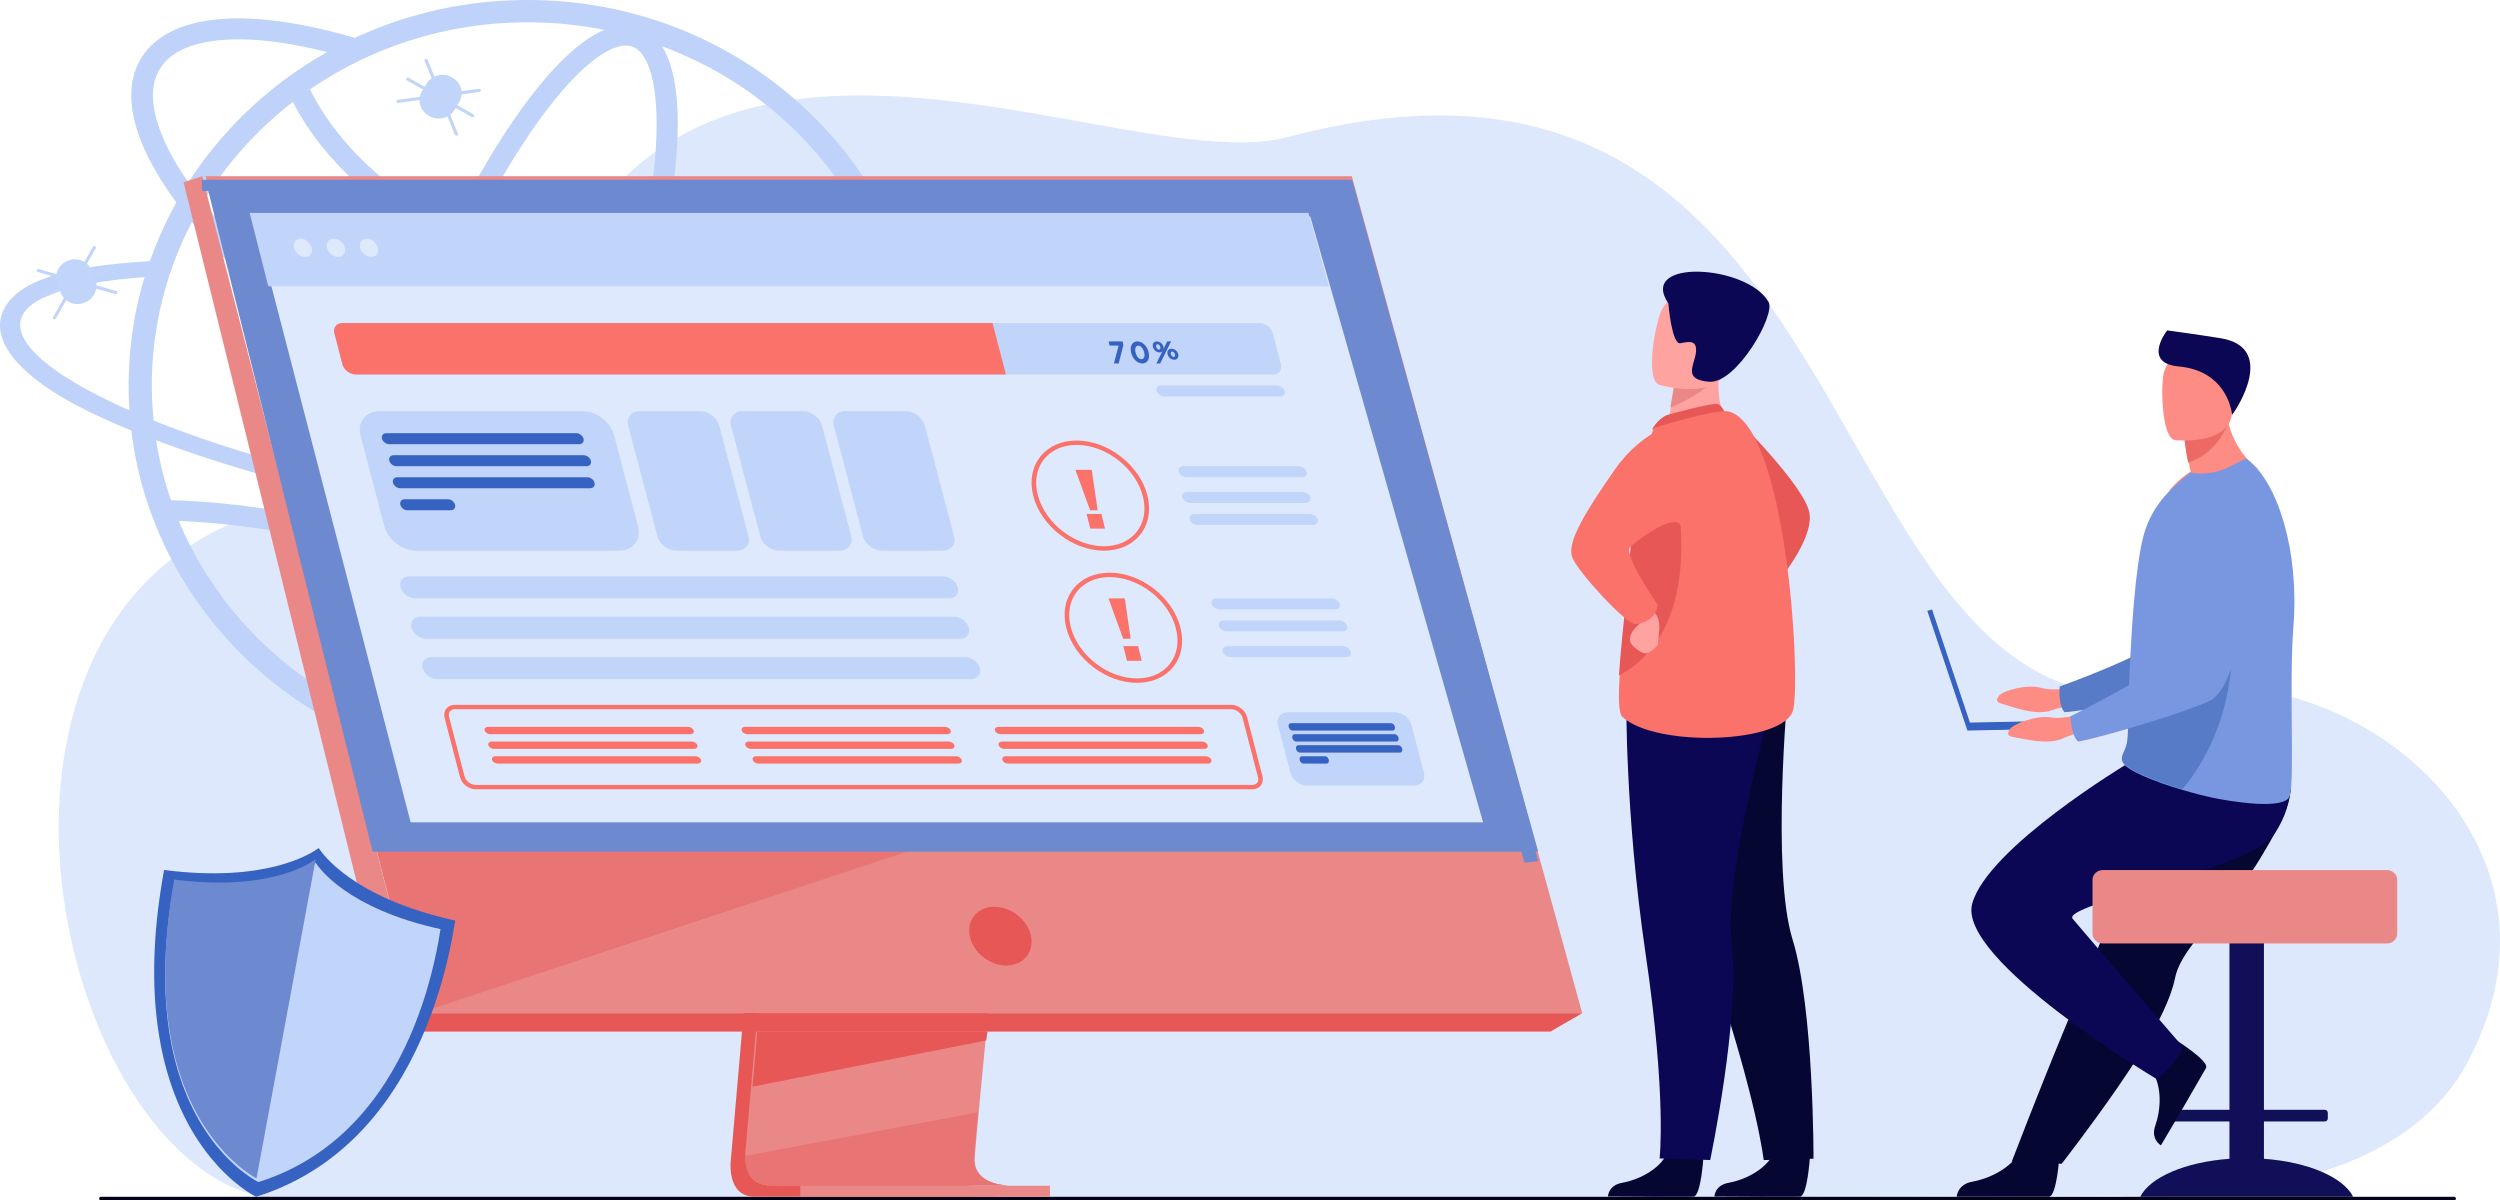 <?xml version="1.0" encoding="UTF-8"?>
<svg width="681px" height="327px" viewBox="0 0 681 327" version="1.1" xmlns="http://www.w3.org/2000/svg" xmlns:xlink="http://www.w3.org/1999/xlink">
    <title>Group</title>
    <g id="Page-1" stroke="none" stroke-width="1" fill="none" fill-rule="evenodd">
        <g id="Landing" transform="translate(-625, -121)">
            <g id="Group" transform="translate(625, 121)">
                <path d="M576.462,325.711 C576.462,325.711 649.364,331.233 671.817,290.001 C705.2,228.692 640.316,179.273 593.25,188.17 C544.502,197.382 524.504,153.906 499.266,110.43 C471.402,62.431 437.152,14.432 350.782,37.335 C336.447,41.137 314.552,36.766 290.121,32.394 C235.681,22.653 168.646,12.912 144.572,93.602 C136.277,121.402 106.895,124.463 64.24,142.102 C-19.241,176.624 18.928,326.294 78.578,326.879 C138.228,327.468 576.462,325.711 576.462,325.711" id="Fill-2" fill="#DDE8FD"></path>
                <path d="M668.43,327 L27.57,327 C27.258,327 27,326.774 27,326.499 C27,326.223 27.258,326 27.57,326 L668.43,326 C668.742,326 669,326.223 669,326.499 C669,326.774 668.742,327 668.43,327" id="Fill-3" fill="#010117"></path>
                <path d="M216.089,174.947 C210.429,180.43 204.198,185.194 197.47,189.207 C181.16,177.689 163.733,167.827 145.576,159.849 C148.071,155.427 150.533,150.762 152.933,145.888 C169.552,148.017 185.528,149.294 200.115,149.622 C203.922,149.729 207.618,149.729 211.203,149.703 C220.502,149.595 228.777,149.065 235.866,148.104 C230.903,158.047 224.253,167.055 216.089,174.947 Z M183.562,196.138 C170.927,201.311 157.547,203.922 143.727,203.922 C133.08,203.922 122.679,202.37 112.686,199.294 C120.259,195.459 127.867,186.651 133.725,178.536 C136.749,174.349 139.769,169.716 142.751,164.717 C159.941,172.24 176.47,181.48 191.996,192.247 C189.258,193.66 186.444,194.96 183.562,196.138 Z M49.377,143.491 C49.149,142.963 48.924,142.432 48.701,141.901 C56.58,142.206 71.182,143.361 89.837,147.463 C91.173,147.756 92.506,148.064 93.839,148.377 C92.878,153.788 92.17,158.958 91.734,163.818 C90.905,173.026 90.845,183.642 93.503,191.223 C85.414,186.825 77.994,181.379 71.338,174.947 C61.931,165.857 54.538,155.273 49.377,143.491 Z M45.765,121.128 C48.413,122.086 51.115,123.046 53.902,123.98 C66.711,128.268 81.069,132.255 96.427,135.791 C95.869,138.193 95.355,140.564 94.884,142.896 C93.629,142.603 92.371,142.316 91.116,142.038 C69.881,137.37 53.95,136.418 46.564,136.258 C44.732,130.932 43.387,125.486 42.537,119.927 C43.612,120.327 44.687,120.728 45.765,121.128 Z M30.923,109.799 C11.361,100.576 2.426,91.672 6.425,85.354 C9.653,80.236 21.405,76.771 39.39,75.491 C37.184,82.689 35.832,90.126 35.31,97.668 C35.142,99.908 35.061,102.148 35.034,104.414 L35.034,105 C35.034,107.266 35.115,109.532 35.253,111.772 C33.764,111.13 32.328,110.466 30.923,109.799 Z M49.377,66.508 C50.29,64.482 51.227,62.483 52.247,60.537 L52.25,60.532 C64.894,75.802 83.531,91.413 105.306,104.951 C102.216,114.032 99.583,122.956 97.457,131.509 C81.616,127.804 66.933,123.615 54.067,119.129 C51.365,118.195 48.743,117.235 46.233,116.277 C44.744,115.717 43.282,115.128 41.847,114.542 C41.627,112.41 41.459,110.251 41.405,108.093 C41.378,107.051 41.351,106.039 41.351,105 C41.351,103.802 41.378,102.575 41.405,101.373 C41.765,92.391 43.336,83.621 46.095,75.145 C46.564,73.705 47.062,72.292 47.611,70.88 C48.164,69.414 48.743,67.948 49.377,66.508 Z M43.726,18.456 C47.053,13.351 54.49,10.717 64.93,10.717 C69.927,10.717 75.61,11.319 81.859,12.545 C84.231,13.009 86.654,13.555 89.119,14.183 L89.125,14.185 C81.018,18.716 73.572,24.259 66.867,30.762 C65.462,32.094 64.111,33.481 62.786,34.92 C61.129,36.68 59.559,38.519 58.039,40.385 C55.613,43.37 53.379,46.489 51.311,49.688 L51.305,49.696 C42.078,36.458 39.303,25.233 43.726,18.456 Z M143.727,6.078 C150.816,6.078 157.791,6.767 164.61,8.135 C156.566,11.517 148.357,20.931 142.126,29.563 C135.749,38.397 129.377,49.209 123.363,61.311 C119.307,59.181 115.466,56.879 111.86,54.407 C99.898,46.207 92.734,37.62 88.828,31.86 C86.753,28.803 85.357,26.198 84.465,24.328 C88.666,21.442 93.079,18.865 97.694,16.615 L97.7,16.616 C99.58,15.699 101.496,14.842 103.441,14.037 C103.582,13.979 103.72,13.919 103.862,13.861 C103.895,13.847 103.928,13.835 103.961,13.821 C104.375,13.652 104.792,13.487 105.21,13.324 C105.321,13.281 105.435,13.238 105.546,13.195 C117.655,8.477 130.512,6.078 143.727,6.078 Z M216.089,35.053 C225.496,44.143 232.888,54.726 238.046,66.508 C239.887,70.717 241.412,75.019 242.622,79.397 C219.028,81.064 197.41,80.541 178.082,77.838 C181.148,65.73 183.213,54.34 184.12,44.279 C185.12,33.169 184.997,20.01 180.337,12.604 C181.415,13.006 182.493,13.423 183.562,13.861 C195.755,18.846 206.709,25.963 216.089,35.053 Z M159.88,80.208 C163.478,81.015 167.171,81.731 170.948,82.367 C168.294,92.017 165.024,102.064 161.217,112.213 C159.748,116.123 158.229,119.973 156.665,123.745 C142.357,118.671 127.174,111.412 112.245,102.444 C113.016,100.265 113.812,98.078 114.635,95.887 C118.175,86.46 122.015,77.387 126.042,68.89 C136.187,73.642 147.504,77.432 159.88,80.208 Z M172.218,12.685 C175.359,13.785 176.953,18.138 177.737,21.597 C178.974,27.063 179.199,34.739 178.385,43.797 C177.491,53.712 175.437,64.973 172.38,76.964 C168.687,76.35 165.078,75.655 161.565,74.875 C149.429,72.178 138.364,68.489 128.483,63.855 C134.38,51.974 140.613,41.379 146.846,32.745 C152.23,25.288 157.496,19.535 162.072,16.108 C164.462,14.32 167.675,12.405 170.489,12.405 C171.089,12.405 171.669,12.492 172.218,12.685 Z M79.772,27.754 C80.715,29.621 82.018,31.934 83.774,34.556 C91.257,45.728 101.135,53.827 108.107,58.654 C112.113,61.425 116.385,63.994 120.913,66.356 C116.779,75.059 112.842,84.346 109.224,93.99 C108.549,95.788 107.891,97.584 107.251,99.374 C85.63,85.776 67.326,70.172 55.319,55.071 L55.313,55.065 C58.319,50.11 61.766,45.421 65.627,41.025 C67.227,39.212 68.882,37.453 70.62,35.746 C70.869,35.507 71.089,35.293 71.338,35.053 C74.022,32.459 76.838,30.027 79.772,27.754 Z M115.92,135.495 C111.563,134.631 107.272,133.726 103.057,132.785 C105.042,124.804 107.48,116.483 110.329,108.003 C125.126,116.794 140.178,123.945 154.428,129.02 C152.641,133.145 150.804,137.166 148.927,141.057 C138.103,139.557 127.029,137.697 115.92,135.495 Z M140.295,157.591 C127.306,152.183 113.956,147.715 100.469,144.266 C100.946,141.901 101.466,139.493 102.033,137.05 C105.783,137.874 109.584,138.672 113.437,139.441 C124.705,141.666 135.947,143.558 146.948,145.087 C144.772,149.445 142.547,153.622 140.295,157.591 Z M103.633,195.412 C100.493,194.313 98.901,189.958 98.118,186.5 C96.878,181.037 96.652,173.36 97.469,164.302 C97.88,159.721 98.544,154.85 99.436,149.755 C112.302,153.068 125.045,157.33 137.451,162.466 C134.656,167.122 131.83,171.439 129.005,175.353 C123.621,182.809 118.355,188.562 113.779,191.989 C110.885,194.159 106.771,196.512 103.633,195.412 Z M238.103,143.358 C230.735,144.637 221.55,145.386 210.819,145.49 C194.167,145.687 175.04,144.417 154.887,141.849 C156.584,138.283 158.247,134.616 159.868,130.868 C166.123,132.89 172.191,134.491 177.98,135.626 C184.61,136.929 190.663,137.57 196.064,137.57 C208.726,137.57 217.797,134.036 222.277,127.166 C223.015,126.034 223.616,124.833 224.078,123.565 L217.626,123.565 C217.518,123.757 217.404,123.942 217.287,124.125 C213.957,129.231 206.519,131.866 196.079,131.866 C191.086,131.866 185.399,131.262 179.151,130.038 C173.704,128.97 167.993,127.47 162.105,125.582 C163.658,121.824 165.171,117.995 166.63,114.107 C170.564,103.625 173.933,93.235 176.656,83.257 C189.074,85.026 202.4,85.914 216.563,85.914 C225.379,85.914 234.521,85.57 243.964,84.882 C245.367,91.451 246.075,98.173 246.075,105 C246.075,118.302 243.4,131.204 238.103,143.358 Z M264.061,126.165 L255.647,125.979 C258.35,129.365 258.959,132.484 257.275,135.121 C255.593,137.813 251.564,140.027 245.55,141.707 C250.102,130.003 252.393,117.661 252.393,105 C252.393,90.819 249.522,77.064 243.841,64.136 C238.38,51.634 230.543,40.385 220.556,30.762 C210.57,21.112 198.956,13.542 186.018,8.237 C172.611,2.772 158.376,0 143.727,0 C129.05,0 114.815,2.772 101.408,8.237 C99.808,8.903 98.208,9.596 96.661,10.316 L96.649,10.323 C91.974,8.945 87.422,7.815 83.03,6.955 C60.859,2.608 45.125,5.613 38.733,15.416 C32.65,24.74 35.961,38.775 48.032,55.145 L48.026,55.152 C46.398,58.058 44.936,61.044 43.585,64.136 C42.564,66.455 41.654,68.774 40.826,71.146 C18.15,72.452 6.011,76.309 1.597,83.293 C-3.534,91.422 3.474,102.334 25.903,112.944 C28.993,114.409 32.301,115.848 35.778,117.29 C36.937,127.125 39.559,136.694 43.585,145.864 C49.047,158.366 56.88,169.614 66.867,179.264 C76.856,188.887 88.47,196.46 101.408,201.763 C114.815,207.226 129.05,210 143.727,210 C158.376,210 172.611,207.226 186.018,201.763 C198.956,196.46 210.57,188.887 220.556,179.264 C230.267,169.881 237.965,158.952 243.4,146.851 C254.461,144.637 261.746,141.173 264.64,136.589 C266.655,133.415 266.406,129.896 264.061,126.165 L264.061,126.165 Z" id="Fill-4" fill="#BED2FA"></path>
                <path d="M472,113 C472,113 492.024,132.624 492.941,140.023 C493.857,147.424 483.86,159 483.86,159 L472,113" id="Fill-5" fill="#E75755"></path>
                <path d="M464,315.365 C464,315.365 463.344,325.83 461.296,325.979 C461.026,326 450.909,326 450.909,326 L438,325.927 C438,325.927 438.083,322.851 441.859,322.2 C445.632,321.551 451.948,318.928 454.234,313.998 C456.641,308.81 464,315.365 464,315.365" id="Fill-6" fill="#060632"></path>
                <path d="M493,315.365 C493,315.365 492.344,325.83 490.296,325.979 C490.023,326 479.911,326 479.911,326 L467,325.927 C467,325.927 467.083,322.851 470.858,322.2 C474.631,321.551 480.947,318.928 483.232,313.998 C485.639,308.81 493,315.365 493,315.365" id="Fill-7" fill="#060632"></path>
                <path d="M450,203.808 C450,203.808 453.393,224.899 466.048,262.342 C478.7,299.786 480.427,316 480.427,316 L494,315.629 C494,315.629 494.116,274.709 488.284,255.88 C482.454,237.051 487.025,188 487.025,188 L450,203.808" id="Fill-8" fill="#060632"></path>
                <path d="M443.01,189 C443.01,189 442.522,220.824 448.274,259.899 C454.027,298.973 452.077,315.562 452.077,315.562 L465.852,316 C465.852,316 474.085,276.911 471.726,257.353 C469.364,237.795 483,190.239 483,190.239 L443.01,189" id="Fill-9" fill="#0B0754"></path>
                <path d="M470,114.471 L463.456,119 L454,117.139 C454.131,116.334 454.757,112.993 455.325,109.967 C455.359,109.788 455.392,109.611 455.426,109.437 C455.911,106.862 456.333,104.651 456.333,104.651 L465.166,100.535 L468.458,99 C468.449,99.054 468.205,101.86 468.168,102.268 C467.551,109.534 470,114.471 470,114.471" id="Fill-10" fill="#FFA3A1"></path>
                <path d="M454.13,113.044 C454.33,112.967 466.558,109.628 467.885,110.034 C469.215,110.441 470,112.817 470,112.817 L450,117 C450,117 451.575,114.04 454.13,113.044" id="Fill-11" fill="#E75755"></path>
                <path d="M488.476,193.292 C486.352,202.622 451.027,203.728 441.922,195.259 C440.886,194.296 440.834,189.805 441.224,183.748 C441.988,171.92 444.441,154.126 444.538,145.033 C444.586,140.644 445.212,136.154 446.046,132.076 C447.819,123.386 450.526,116.563 450.526,116.563 C450.526,116.563 467.779,111.191 471.008,112.105 C486.563,116.508 490.599,183.964 488.476,193.292" id="Fill-12" fill="#FA7269"></path>
                <path d="M441,184 C441.755,172.269 444.179,154.621 444.274,145.603 C444.322,141.25 444.94,136.796 445.763,132.752 L456.018,131 C456.018,131 466.043,170.606 441,184" id="Fill-13" fill="#E75755"></path>
                <path d="M446.84,167.616 C446.84,167.616 447.519,169.311 446.092,170.449 C444.664,171.583 443.738,173.426 444.066,174.773 C444.394,176.119 447.525,178.316 448.61,177.962 C449.693,177.608 451.904,175.835 451.666,175.124 C451.428,174.416 453.152,168.893 450.505,166.766 C447.859,164.639 446.84,167.616 446.84,167.616" id="Fill-14" fill="#FFA3A1"></path>
                <path d="M457.805,115 C457.805,115 447.869,116.489 439.935,127.841 C432.001,139.19 426.784,147.631 428.245,151.719 C429.704,155.812 443.025,170 445.322,170 C447.619,170 451.324,168.379 451.535,164.729 C451.535,164.729 442.155,151.081 444.003,149.039 C444.793,148.164 456.179,139.19 457.805,143.246 C460.494,149.95 457.805,115 457.805,115" id="Fill-15" fill="#FA7269"></path>
                <path d="M466.756,102.974 C464.885,106.65 457.909,109.832 455,111 C455.032,110.809 455.065,110.622 455.097,110.437 C455.566,107.708 455.973,105.364 455.973,105.364 L464.499,101.001 C466.382,100.971 467.528,101.461 466.756,102.974" id="Fill-16" fill="#EA8888"></path>
                <path d="M451.973,104.827 C451.973,104.827 467.769,109.533 470.686,100.095 C473.601,90.655 477.605,84.905 467.644,81.502 C457.684,78.098 454.603,81.145 452.827,84.07 C451.05,86.994 447.942,103.361 451.973,104.827" id="Fill-17" fill="#FFA3A1"></path>
                <path d="M454.461,82.66 C454.461,82.66 455.379,94.012 457.775,93.499 C460.174,92.987 462.351,92.604 461.971,96.033 C461.591,99.459 458.234,103.441 465.61,103.988 C472.983,104.533 483.755,85.774 481.757,82.255 C475.996,72.1 446.115,70.283 454.461,82.66" id="Fill-18" fill="#0B0754"></path>
                <path d="M565.936,187 C565.936,187 559.906,188.512 556.074,187.385 C552.239,186.259 545.642,188.109 544.579,189.474 C543.519,190.838 543.907,191.382 545.805,191.853 C547.7,192.324 554.417,195.121 558.83,193.5 C563.243,191.882 569,191.824 569,191.824 L565.936,187" id="Fill-19" fill="#FD8C85"></path>
                <path d="M617,136.457 C617,136.457 610.303,182.712 599.212,186.857 C593.736,188.9 569.548,193.534 562.392,194 C562.392,194 560.641,192.616 561.067,186.996 C561.067,186.996 586.41,177.957 590.009,173.039 C595.369,165.725 586.684,143.152 593.408,136.281 C600.132,129.409 611.456,126.457 617,136.457" id="Fill-20" fill="#587BC7"></path>
                <path d="M616.698,315.654 L616.698,305.485 L633.278,305.485 C633.725,305.485 634.091,305.135 634.091,304.706 L634.091,303.092 C634.091,302.664 633.725,302.314 633.278,302.314 L616.698,302.314 L616.698,244.928 C616.698,243.316 615.323,242 613.64,242 L610.36,242 C608.677,242 607.302,243.316 607.302,244.928 L607.302,302.314 L590.722,302.314 C590.275,302.314 589.909,302.664 589.909,303.092 L589.909,304.706 C589.909,305.135 590.275,305.485 590.722,305.485 L607.302,305.485 L607.302,315.654 C595.304,316.522 585.696,320.656 583,326 L641,326 C638.304,320.656 628.696,316.522 616.698,315.654" id="Fill-21" fill="#120F59"></path>
                <path d="M615.442,234.242 C613.486,237.473 611.223,240.498 608.891,243.366 C601.685,252.224 593.843,259.525 592.474,266.429 C592.206,267.805 591.774,269.286 591.21,270.848 C590.638,272.427 589.934,274.091 589.12,275.809 C586.061,282.278 581.487,289.524 576.922,296.112 C569.03,307.498 561.608,317 561.608,317 L548,316.434 C548.543,315.107 554.479,299.383 562.422,280.17 C565.645,272.369 569.074,264.072 572.384,256.071 C572.825,255.002 573.263,253.94 573.702,252.886 C574.713,250.436 575.708,248.026 576.68,245.677 C584.135,227.637 590.074,213.272 590.074,213.272 C590.074,213.272 619.876,202.277 622.971,209.402 C625.523,215.275 623.445,221.026 615.442,234.242" id="Fill-22" fill="#060632"></path>
                <path d="M561,314.597 C561,314.597 560.325,325.83 558.127,325.991 C557.835,326.012 533,325.991 533,325.991 C533,325.991 533.199,322.592 537.247,321.898 C541.295,321.203 548.072,318.402 550.522,313.133 C553.102,307.592 561,314.597 561,314.597" id="Fill-23" fill="#060632"></path>
                <path d="M592.244,283 C592.244,283 601.87,288.957 600.936,290.892 C600.812,291.149 595.494,300.326 595.494,300.326 L588.633,312 C588.633,312 585.747,310.347 587.112,306.592 C588.476,302.835 589.3,295.76 585.805,291.158 C582.127,286.32 592.244,283 592.244,283" id="Fill-24" fill="#060632"></path>
                <path d="M579.549,208 C579.549,208 541.46,230.858 537.233,246.135 C533.009,261.412 587.583,294 587.583,294 C587.583,294 593.568,288.91 594.624,285.175 C594.624,285.175 569.958,256.68 564.606,250.292 C561.32,246.368 613.197,236.71 619.535,227.207 C625.874,217.701 623.605,209.705 623.605,209.705 L579.549,208" id="Fill-25" fill="#0B0754"></path>
                <path d="M650.188,237 L572.812,237 C571.266,237 570,238.202 570,239.667 L570,254.333 C570,255.801 571.266,257 572.812,257 L650.188,257 C651.734,257 653,255.801 653,254.333 L653,239.667 C653,238.202 651.734,237 650.188,237" id="Fill-26" fill="#EA8888"></path>
                <path d="M615,127.629 C615,127.629 600.03,135.903 591,133.593 C591,133.593 593.043,130.718 596.744,128.452 C596.546,127.582 596.374,126.765 596.224,126.005 C595.362,121.645 595.206,119.109 595.206,119.109 L602.1,113 C604.008,113.401 605.792,113.775 606.739,113.971 C606.829,114.423 606.925,114.859 607.036,115.29 C609.187,123.772 615,127.629 615,127.629" id="Fill-27" fill="#FD8C85"></path>
                <path d="M624.757,170.272 C623.453,187.018 625.165,212.483 623.689,216.893 C622.413,220.699 607.887,218.434 602.088,217.168 C599.941,216.696 597.342,216.025 594.659,215.23 C587.169,213.012 579.008,209.849 578.131,207.498 C578.101,207.405 578.07,207.315 578.052,207.226 L578.052,207.223 C578.037,207.162 578.028,207.104 578.019,207.047 C577.98,206.769 578.004,206.509 578.067,206.243 C578.358,205.045 579.483,203.75 579.616,200.783 C579.764,197.472 579.743,193.571 579.873,189.378 C579.879,188.906 579.885,188.389 579.94,187.92 L579.94,187.75 C579.943,187.657 579.946,187.57 579.949,187.481 C580.073,182.805 580.33,177.886 580.627,173.013 C580.814,169.948 581.035,166.914 581.283,164.011 C581.936,156.51 582.817,149.839 583.981,145.622 C585.887,138.749 590.082,134.263 593.906,130.978 L596.671,128.711 C599.753,129.356 603.401,128.928 606.698,127.436 C610.265,125.817 611.499,124.654 612.122,125.094 C620.365,131.172 626.293,149.804 624.757,170.272" id="Fill-28" fill="#7997E1"></path>
                <path d="M594.5,215 C587.082,212.783 578.999,209.621 578.13,207.271 C578.1,207.178 578.07,207.088 578.052,206.999 L578.052,206.996 C578.052,206.938 578.04,206.88 578.019,206.82 C577.98,206.542 578.004,206.282 578.067,206.016 C578.354,204.819 579.469,203.524 579.601,200.559 C579.748,197.249 579.727,193.349 579.855,189.158 C579.861,188.687 579.867,188.17 579.921,187.701 L579.921,187.531 C579.924,187.438 579.927,187.351 579.93,187.262 L607.95,175 C607.95,175 609.565,196.789 594.5,215" id="Fill-29" fill="#587BC7"></path>
                <path d="M607,115.289 C605.964,117.836 602.865,123.848 596.033,126 C595.158,121.642 595,119.107 595,119.107 L601.993,113 C603.928,113.401 605.738,113.775 606.698,113.971 C606.79,114.422 606.887,114.858 607,115.289" id="Fill-30" fill="#ED6966"></path>
                <path d="M592.464,119.886 C592.464,119.886 607.131,121.505 608.021,112.545 C608.912,103.581 611.404,97.757 602.077,96.342 C592.75,94.927 590.588,98.174 589.549,101.096 C588.51,104.016 588.673,119.233 592.464,119.886" id="Fill-31" fill="#FD8C85"></path>
                <path d="M608.019,113 C608.019,113 607.072,101.056 593.467,99.821 C584.149,98.975 589.347,91.233 590.339,90 C590.339,90 597.478,90.946 604.793,92.111 C620.152,94.559 609.526,111.141 608.019,113" id="Fill-32" fill="#0B0754"></path>
                <polyline id="Fill-33" fill="#3662C1" points="572.955 196.081 536.615 196.834 526.283 166 525 166.404 535.921 199 573 198.232 572.955 196.081"></polyline>
                <path d="M568.407,194 C568.407,194 562.58,196.114 558.64,195.418 C554.701,194.725 548.35,197.228 547.448,198.672 C546.544,200.115 546.993,200.603 548.931,200.86 C550.873,201.12 557.866,203.138 562.074,201.094 C566.282,199.047 572,198.383 572,198.383 L568.407,194" id="Fill-34" fill="#FD8C85"></path>
                <path d="M614,138.432 C614,138.432 612.587,185.512 602.001,190.865 C596.779,193.504 573.196,200.76 566.118,202 C566.118,202 564.212,200.806 564,195.124 C564,195.124 588.231,183.326 591.26,178.012 C595.769,170.099 584.544,148.416 590.463,140.801 C596.381,133.19 607.334,129.007 614,138.432" id="Fill-35" fill="#7997E1"></path>
                <path d="M214.104,142.635 L199.124,315.491 C199.124,315.491 197.555,325.968 205.586,325.986 C218.791,326.018 271.308,325.986 271.308,325.986 C271.308,325.986 261.371,323.807 261.491,318.898 C261.635,313.112 279,141 279,141 L214.104,142.635" id="Fill-36" fill="#E75755"></path>
                <path d="M275.211,322.928 C272.614,322.934 222.484,323.087 209.631,322.928 C204.031,322.858 203.047,318.093 203.002,315.009 C202.978,313.528 203.173,312.436 203.173,312.436 L218.141,139.632 L283,138 C283,138 275.689,210.004 270.521,262.42 C269.943,268.259 269.393,273.857 268.887,279.084 C268.72,280.754 268.564,282.386 268.409,283.974 C267.93,288.934 267.49,293.487 267.11,297.508 C266.91,299.628 266.725,301.597 266.557,303.4 C265.896,310.468 265.51,314.983 265.504,315.843 C265.501,316.342 265.546,316.807 265.63,317.239 C266.695,322.748 274.236,322.928 275.211,322.928" id="Fill-37" fill="#EA8888"></path>
                <polyline id="Fill-38" fill="#EA8888" points="56 48 114.602 276 431 276 368.229 48 56 48"></polyline>
                <polyline id="Fill-39" fill="#EA8888" points="55.092 48 50 49.636 107.226 281 114 276.049 55.092 48"></polyline>
                <polyline id="Fill-40" fill="#E75755" points="108 281 422.32 281 431 276 114.737 276 108 281"></polyline>
                <polygon id="Fill-41" fill="#EA8888" points="218 326 286 326 286 323 218 323"></polygon>
                <polyline id="Fill-42" fill="#6D89CF" points="415.274 235 363.92 52.015 55 52.015 55 49 367.817 49 419 234.593 415.274 235"></polyline>
                <polyline id="Fill-43" fill="#E75755" points="269 281 268.651 283.409 205 296 206.288 281 269 281"></polyline>
                <path d="M240.745,323 L225.062,323 C218.45,322.991 212.846,322.97 209.609,322.929 C204.026,322.858 203.045,317.995 203,314.848 L266.371,303 C265.712,310.213 265.327,314.821 265.321,315.698 C265.321,315.713 265.321,315.728 265.321,315.746 C265.321,316.238 265.366,316.697 265.447,317.124 C266.509,322.745 274.028,322.929 275,322.929 C273.547,322.932 257.125,322.982 240.745,323" id="Fill-44" fill="#E97474"></path>
                <path d="M232.422,323.001 C229.86,323.001 227.367,322.999 225,322.999 L241,322.999 C238.112,322.999 235.227,323.001 232.422,323.001" id="Fill-45" fill="#E97474"></path>
                <polyline id="Fill-46" fill="#E97474" points="114.028 276 114.028 276 97 210 253 230.025 114.031 276"></polyline>
                <polyline id="Fill-47" fill="#6D89CF" points="56 49 368.325 49 419 232 101.506 232 56 49"></polyline>
                <path d="M280.842,255 C279.946,250.582 275.484,247 270.88,247 C266.272,247 263.261,250.582 264.158,255 C265.054,259.418 269.516,263 274.12,263 C278.728,263 281.739,259.418 280.842,255" id="Fill-48" fill="#E75755"></path>
                <polyline id="Fill-49" fill="#DEE9FD" points="404 224 111.858 224 69 59 356.93 59 404 224"></polyline>
                <polyline id="Fill-50" fill="#C1D4FA" points="362 78 73.083 78 68 58 356.419 58 362 78"></polyline>
                <path d="M81.896,65 C80.555,65 79.741,66.119 80.075,67.5 C80.409,68.88 81.766,70 83.104,70 C84.445,70 85.259,68.88 84.925,67.5 C84.591,66.119 83.236,65 81.896,65" id="Fill-51" fill="#DEE9FD"></path>
                <path d="M90.895,65 C89.558,65 88.741,66.119 89.075,67.5 C89.411,68.88 90.765,70 92.105,70 C93.442,70 94.259,68.88 93.925,67.5 C93.592,66.119 92.235,65 90.895,65" id="Fill-52" fill="#DEE9FD"></path>
                <path d="M102.925,67.5 C102.591,66.119 101.234,65 99.896,65 C98.555,65 97.741,66.119 98.075,67.5 C98.409,68.88 99.764,70 101.104,70 C102.445,70 103.259,68.88 102.925,67.5" id="Fill-53" fill="#DEE9FD"></path>
                <path d="M309.562,144.965 C307.564,147.437 304.423,148.798 300.717,148.798 C292.763,148.798 284.675,142.544 282.688,134.853 C281.72,131.11 282.343,127.621 284.438,125.032 C286.436,122.563 289.577,121.199 293.28,121.199 C301.237,121.199 309.325,127.456 311.309,135.144 C312.277,138.89 311.657,142.379 309.562,144.965 Z M312.517,134.853 C310.401,126.663 301.772,120 293.28,120 C289.187,120 285.697,121.527 283.458,124.295 C281.122,127.18 280.422,131.034 281.483,135.144 C283.599,143.337 292.228,150 300.717,150 C304.813,150 308.3,148.473 310.542,145.705 C312.878,142.82 313.578,138.966 312.517,134.853 L312.517,134.853 Z" id="Fill-54" fill="#FA7269"></path>
                <polyline id="Fill-55" fill="#FA7269" points="299 139 297.458 128.477 297.338 128 293 128 293.12 128.477 296.952 139 299 139"></polyline>
                <polyline id="Fill-56" fill="#FA7269" points="296 140 296.989 144 301 144 300.014 140 296 140"></polyline>
                <path d="M318.565,180.967 C316.564,183.44 313.423,184.801 309.72,184.801 C301.763,184.801 293.675,178.544 291.691,170.855 C290.723,167.108 291.343,163.622 293.438,161.033 C295.439,158.56 298.58,157.199 302.283,157.199 C310.237,157.199 318.325,163.456 320.312,171.145 C321.28,174.892 320.657,178.378 318.565,180.967 Z M321.517,170.855 C319.401,162.664 310.775,156 302.283,156 C298.19,156 294.7,157.524 292.458,160.293 C290.122,163.181 289.422,167.032 290.483,171.145 C292.599,179.336 301.228,186 309.72,186 C313.813,186 317.303,184.476 319.542,181.707 C321.878,178.819 322.578,174.968 321.517,170.855 L321.517,170.855 Z" id="Fill-57" fill="#FA7269"></path>
                <polyline id="Fill-58" fill="#FA7269" points="308 174 306.461 163.477 306.338 163 302 163 302.123 163.477 305.952 174 308 174"></polyline>
                <polyline id="Fill-59" fill="#FA7269" points="306 176 306.988 180 311 180 310.012 176 306 176"></polyline>
                <path d="M354.624,130 C355.592,130 356.188,129.325 355.946,128.499 C355.704,127.675 354.715,127 353.747,127 L322.376,127 C321.408,127 320.812,127.675 321.054,128.499 C321.296,129.325 322.285,130 323.253,130 L354.624,130" id="Fill-60" fill="#C1D4FA"></path>
                <path d="M349.946,106.501 C349.704,105.675 348.715,105 347.744,105 L316.376,105 C315.405,105 314.812,105.675 315.054,106.501 C315.293,107.325 316.285,108 317.253,108 L348.624,108 C349.592,108 350.188,107.325 349.946,106.501" id="Fill-61" fill="#C1D4FA"></path>
                <path d="M355.624,137 C356.595,137 357.188,136.323 356.946,135.499 C356.707,134.675 355.715,134 354.747,134 L323.376,134 C322.408,134 321.812,134.675 322.054,135.499 C322.296,136.323 323.285,137 324.256,137 L355.624,137" id="Fill-62" fill="#C1D4FA"></path>
                <path d="M358.947,141.501 C358.705,140.677 357.713,140 356.745,140 L325.375,140 C324.408,140 323.812,140.677 324.054,141.501 C324.296,142.325 325.288,143 326.256,143 L357.622,143 C358.593,143 359.186,142.325 358.947,141.501" id="Fill-63" fill="#C1D4FA"></path>
                <path d="M363.622,166 C364.592,166 365.188,165.325 364.946,164.5 C364.704,163.675 363.712,163 362.745,163 L331.375,163 C330.408,163 329.812,163.675 330.054,164.5 C330.296,165.325 331.288,166 332.255,166 L363.622,166" id="Fill-64" fill="#C1D4FA"></path>
                <path d="M365.625,172 C366.592,172 367.188,171.325 366.946,170.501 C366.704,169.675 365.715,169 364.744,169 L333.378,169 C332.407,169 331.814,169.675 332.053,170.501 C332.295,171.325 333.287,172 334.255,172 L365.625,172" id="Fill-65" fill="#C1D4FA"></path>
                <path d="M367.946,177.501 C367.704,176.675 366.715,176 365.744,176 L334.376,176 C333.405,176 332.812,176.675 333.054,177.501 C333.293,178.325 334.285,179 335.253,179 L366.624,179 C367.592,179 368.188,178.325 367.946,177.501" id="Fill-66" fill="#C1D4FA"></path>
                <path d="M348.911,99.2 L346.735,90.802 C346.339,89.26 344.701,88 343.102,88 L93.274,88 C91.672,88 90.689,89.26 91.089,90.802 L93.265,99.2 C93.664,100.742 95.299,102 96.898,102 L346.729,102 C348.328,102 349.311,100.742 348.911,99.2" id="Fill-67" fill="#C1D4FA"></path>
                <path d="M270.373,88 L274,102 L96.898,102 C95.299,102 93.664,100.742 93.265,99.2 L91.089,90.802 C90.689,89.26 91.672,88 93.274,88 L270.373,88" id="Fill-68" fill="#FA7269"></path>
                <polyline id="Fill-69" fill="#3662C1" points="302 93 302.25 94.141 304.719 94.141 303.431 99 304.736 99 306 93.996 305.783 93 302 93"></polyline>
                <path d="M310.935,97.847 C310.22,97.847 309.569,97.061 309.324,96 C309.074,94.924 309.357,94.15 310.066,94.15 C310.773,94.15 311.432,94.948 311.677,96 C311.924,97.07 311.649,97.847 310.935,97.847 Z M309.813,93 C308.384,93 307.722,94.316 308.109,96 C308.502,97.699 309.75,99 311.185,99 C312.622,99 313.279,97.681 312.889,96 C312.496,94.301 311.237,93 309.813,93 L309.813,93 Z" id="Fill-70" fill="#3662C1"></path>
                <path d="M319.694,97.236 C319.353,97.236 319.046,96.894 318.948,96.499 C318.845,96.097 318.948,95.761 319.304,95.761 C319.645,95.761 319.953,96.106 320.053,96.499 C320.153,96.894 320.053,97.236 319.694,97.236 Z M320.948,96.499 C320.735,95.662 319.989,95 319.128,95 C318.261,95 317.844,95.671 318.054,96.499 C318.267,97.338 319.012,98 319.87,98 C320.738,98 321.155,97.32 320.948,96.499 L320.948,96.499 Z" id="Fill-71" fill="#3662C1"></path>
                <polyline id="Fill-72" fill="#3662C1" points="317.954 93 315 99 316.043 99 319 93 317.954 93"></polyline>
                <path d="M314.948,94.499 C314.845,94.097 314.948,93.761 315.304,93.761 C315.645,93.761 315.952,94.106 316.053,94.499 C316.153,94.894 316.053,95.236 315.697,95.236 C315.356,95.236 315.046,94.894 314.948,94.499 Z M316.947,94.499 C316.734,93.662 315.989,93 315.128,93 C314.261,93 313.844,93.671 314.054,94.499 C314.267,95.338 315.012,96 315.87,96 C316.741,96 317.154,95.32 316.947,94.499 L316.947,94.499 Z" id="Fill-73" fill="#3662C1"></path>
                <path d="M258.439,163 C260.248,163 261.351,161.658 260.899,160.001 C260.446,158.344 258.615,157 256.806,157 L111.561,157 C109.752,157 108.649,158.344 109.101,160.001 C109.554,161.658 111.385,163 113.194,163 L258.439,163" id="Fill-74" fill="#C1D4FA"></path>
                <path d="M261.439,174 C263.248,174 264.351,172.656 263.899,170.999 C263.449,169.342 261.615,168 259.806,168 L114.56,168 C112.751,168 111.651,169.342 112.101,170.999 C112.553,172.656 114.387,174 116.196,174 L261.439,174" id="Fill-75" fill="#C1D4FA"></path>
                <path d="M266.899,181.999 C266.447,180.342 264.613,179 262.804,179 L117.561,179 C115.752,179 114.649,180.342 115.101,181.999 C115.551,183.656 117.385,185 119.194,185 L264.44,185 C266.249,185 267.349,183.656 266.899,181.999" id="Fill-76" fill="#C1D4FA"></path>
                <path d="M179.076,146.054 C179.65,148.234 181.988,150 184.296,150 L200.734,150 C203.041,150 204.446,148.234 203.871,146.054 L195.924,115.946 C195.35,113.766 193.012,112 190.704,112 L174.266,112 C171.959,112 170.554,113.766 171.129,115.946 L179.076,146.054" id="Fill-77" fill="#C1D4FA"></path>
                <path d="M207.074,146.054 C207.651,148.234 209.986,150 212.296,150 L228.734,150 C231.041,150 232.446,148.234 231.871,146.054 L223.925,115.946 C223.35,113.766 221.012,112 218.705,112 L202.267,112 C199.957,112 198.552,113.766 199.13,115.946 L207.074,146.054" id="Fill-78" fill="#C1D4FA"></path>
                <path d="M235.074,146.054 C235.649,148.234 237.987,150 240.294,150 L256.734,150 C259.044,150 260.446,148.234 259.871,146.054 L251.927,115.946 C251.349,113.766 249.014,112 246.703,112 L230.264,112 C227.957,112 226.552,113.766 227.13,115.946 L235.074,146.054" id="Fill-79" fill="#C1D4FA"></path>
                <path d="M173.786,143.383 L167.303,118.617 C166.347,114.961 162.461,112 158.626,112 L103.43,112 C99.592,112 97.258,114.961 98.214,118.617 L104.7,143.383 C105.656,147.039 109.542,150 113.377,150 L168.573,150 C172.408,150 174.742,147.039 173.786,143.383" id="Fill-80" fill="#C1D4FA"></path>
                <path d="M157.763,121 C158.634,121 159.169,120.325 158.951,119.499 C158.734,118.675 157.844,118 156.97,118 L105.24,118 C104.366,118 103.831,118.675 104.049,119.499 C104.266,120.325 105.159,121 106.03,121 L157.763,121" id="Fill-81" fill="#3662C1"></path>
                <path d="M159.763,127 C160.634,127 161.169,126.325 160.951,125.499 C160.734,124.675 159.841,124 158.97,124 L107.24,124 C106.366,124 105.831,124.675 106.049,125.499 C106.266,126.325 107.159,127 108.03,127 L159.763,127" id="Fill-82" fill="#3662C1"></path>
                <path d="M161.951,131.499 C161.734,130.675 160.841,130 159.97,130 L108.24,130 C107.366,130 106.831,130.675 107.049,131.499 C107.266,132.325 108.159,133 109.03,133 L160.76,133 C161.634,133 162.169,132.325 161.951,131.499" id="Fill-83" fill="#3662C1"></path>
                <path d="M122.033,136 L110.202,136 C109.355,136 108.836,136.675 109.047,137.499 C109.258,138.325 110.123,139 110.967,139 L122.801,139 C123.645,139 124.164,138.325 123.953,137.499 C123.742,136.675 122.88,136 122.033,136" id="Fill-84" fill="#3662C1"></path>
                <path d="M387.888,210.516 L384.475,197.484 C383.973,195.559 381.928,194 379.907,194 L350.856,194 C348.838,194 347.61,195.559 348.112,197.484 L351.525,210.516 C352.03,212.441 354.072,214 356.093,214 L385.144,214 C387.162,214 388.39,212.441 387.888,210.516" id="Fill-85" fill="#C1D4FA"></path>
                <path d="M379.345,199 C379.807,199 380.09,198.553 379.974,198 C379.859,197.451 379.387,197 378.928,197 L351.652,197 C351.193,197 350.91,197.451 351.026,198 C351.141,198.553 351.61,199 352.072,199 L379.345,199" id="Fill-86" fill="#3662C1"></path>
                <path d="M380.346,202 C380.805,202 381.088,201.553 380.975,201 C380.86,200.451 380.389,200 379.929,200 L352.652,200 C352.193,200 351.91,200.451 352.026,201 C352.138,201.553 352.61,202 353.069,202 L380.346,202" id="Fill-87" fill="#3662C1"></path>
                <path d="M381.974,204 C381.862,203.451 381.39,203 380.931,203 L353.654,203 C353.195,203 352.912,203.451 353.025,204 C353.14,204.553 353.611,205 354.071,205 L381.348,205 C381.807,205 382.09,204.553 381.974,204" id="Fill-88" fill="#3662C1"></path>
                <path d="M360.95,206 L354.639,206 C354.189,206 353.912,206.451 354.025,207 C354.139,207.553 354.598,208 355.051,208 L361.359,208 C361.809,208 362.086,207.553 361.976,207 C361.863,206.451 361.4,206 360.95,206" id="Fill-89" fill="#3662C1"></path>
                <path d="M188.04,200 C188.719,200 189.13,199.552 188.963,199.001 C188.793,198.448 188.105,198 187.426,198 L132.961,198 C132.282,198 131.868,198.448 132.038,199.001 C132.208,199.552 132.896,200 133.572,200 L188.04,200" id="Fill-90" fill="#FA7269"></path>
                <path d="M189.039,204 C189.718,204 190.132,203.552 189.962,202.999 C189.792,202.446 189.104,202 188.428,202 L133.959,202 C133.28,202 132.868,202.446 133.038,202.999 C133.205,203.552 133.893,204 134.572,204 L189.039,204" id="Fill-91" fill="#FA7269"></path>
                <path d="M189.426,206 L134.961,206 C134.282,206 133.868,206.448 134.038,206.999 C134.208,207.552 134.896,208 135.575,208 L190.04,208 C190.719,208 191.13,207.552 190.963,206.999 C190.793,206.448 190.105,206 189.426,206" id="Fill-92" fill="#FA7269"></path>
                <path d="M258.039,200 C258.718,200 259.132,199.552 258.962,199.001 C258.792,198.448 258.104,198 257.425,198 L202.961,198 C202.282,198 201.868,198.448 202.038,199.001 C202.208,199.552 202.896,200 203.575,200 L258.039,200" id="Fill-93" fill="#FA7269"></path>
                <path d="M259.039,204 C259.718,204 260.132,203.552 259.962,202.999 C259.792,202.446 259.107,202 258.428,202 L203.959,202 C203.282,202 202.868,202.446 203.038,202.999 C203.205,203.552 203.893,204 204.572,204 L259.039,204" id="Fill-94" fill="#FA7269"></path>
                <path d="M260.425,206 L205.961,206 C205.282,206 204.868,206.448 205.038,206.999 C205.208,207.552 205.896,208 206.575,208 L261.039,208 C261.718,208 262.132,207.552 261.962,206.999 C261.792,206.448 261.104,206 260.425,206" id="Fill-95" fill="#FA7269"></path>
                <path d="M327.039,200 C327.718,200 328.132,199.552 327.962,199.001 C327.792,198.448 327.104,198 326.425,198 L271.961,198 C271.282,198 270.868,198.448 271.038,199.001 C271.208,199.552 271.896,200 272.575,200 L327.039,200" id="Fill-96" fill="#FA7269"></path>
                <path d="M328.041,204 C328.718,204 329.132,203.552 328.962,202.999 C328.792,202.446 328.107,202 327.428,202 L272.959,202 C272.28,202 271.868,202.446 272.038,202.999 C272.205,203.552 272.893,204 273.572,204 L328.041,204" id="Fill-97" fill="#FA7269"></path>
                <path d="M329.962,206.999 C329.792,206.448 329.104,206 328.425,206 L273.961,206 C273.282,206 272.868,206.448 273.038,206.999 C273.208,207.552 273.896,208 274.575,208 L329.039,208 C329.718,208 330.132,207.552 329.962,206.999" id="Fill-98" fill="#FA7269"></path>
                <path d="M123.888,193.191 C123.327,193.191 122.856,193.389 122.562,193.748 C122.25,194.134 122.16,194.66 122.31,195.235 L126.534,211.477 C126.864,212.743 128.25,213.809 129.561,213.809 L341.111,213.809 C341.672,213.809 342.143,213.611 342.437,213.252 C342.752,212.866 342.839,212.34 342.692,211.765 L338.464,195.523 C338.137,194.257 336.751,193.191 335.437,193.191 L123.888,193.191 Z M341.111,215 L129.561,215 C127.692,215 125.793,213.548 125.331,211.765 L121.107,195.523 C120.864,194.6 121.041,193.685 121.584,193.018 C122.118,192.362 122.937,192 123.888,192 L335.437,192 C337.306,192 339.206,193.452 339.671,195.235 L343.895,211.477 C344.135,212.4 343.961,213.315 343.415,213.982 C342.881,214.638 342.062,215 341.111,215 L341.111,215 Z" id="Fill-99" fill="#FA7269"></path>
                <path d="M130.996,24.546 C130.963,24.313 130.739,24.152 130.501,24.184 L125.733,24.831 C125.561,23.361 124.707,21.981 123.296,21.185 L123.006,21.022 C121.532,20.19 119.788,20.187 118.35,20.856 L116.465,16.267 C116.377,16.05 116.121,15.944 115.898,16.03 C115.672,16.117 115.563,16.364 115.653,16.582 L117.59,21.297 C117.282,21.511 116.999,21.757 116.745,22.041 C116.546,22.264 116.365,22.508 116.208,22.772 L115.684,23.648 C113.21,22.253 111.365,21.213 111.301,21.176 C111.09,21.058 110.822,21.127 110.701,21.33 C110.581,21.533 110.65,21.793 110.861,21.911 C110.924,21.948 112.77,22.988 115.243,24.384 L114.948,24.881 C114.661,25.356 114.471,25.861 114.369,26.374 L108.376,27.188 C108.138,27.22 107.969,27.435 108.005,27.668 C108.035,27.88 108.222,28.034 108.436,28.034 L108.496,28.03 L114.278,27.244 C114.263,28.929 115.15,30.58 116.748,31.482 L117.038,31.645 C118.573,32.512 120.401,32.482 121.872,31.727 L123.926,36.732 C123.996,36.899 124.159,37 124.333,37 C124.388,37 124.442,36.99 124.496,36.97 C124.72,36.883 124.831,36.636 124.741,36.417 L122.62,31.254 C123.097,30.889 123.513,30.434 123.836,29.895 L124.134,29.397 C126.653,30.817 128.517,31.87 128.517,31.87 C128.586,31.909 128.661,31.928 128.737,31.928 C128.888,31.928 129.035,31.852 129.117,31.716 C129.237,31.513 129.165,31.253 128.957,31.135 C128.957,31.135 127.09,30.083 124.572,28.663 L125.097,27.787 C125.256,27.522 125.386,27.249 125.486,26.971 C125.639,26.551 125.724,26.119 125.754,25.686 L130.622,25.025 C130.863,24.993 131.029,24.778 130.996,24.546" id="Fill-100" fill="#C1D4FA"></path>
                <path d="M31.687,79.287 L26.27,77.748 C26.264,77.149 26.148,76.543 25.908,75.957 L25.689,75.417 L30.301,73.524 C30.524,73.433 30.628,73.181 30.539,72.961 C30.447,72.741 30.198,72.635 29.975,72.726 L25.362,74.619 L24.974,73.668 C24.855,73.381 24.716,73.111 24.552,72.859 C24.306,72.48 24.01,72.145 23.68,71.855 L26.071,67.644 C26.187,67.437 26.116,67.174 25.908,67.056 C25.703,66.939 25.439,67.011 25.321,67.218 L22.98,71.343 C21.699,70.566 20.079,70.38 18.593,70.99 L18.287,71.115 C16.736,71.752 15.688,73.111 15.362,74.648 L10.548,73.28 C10.319,73.215 10.082,73.348 10.017,73.578 C9.951,73.807 10.085,74.045 10.313,74.11 L15.258,75.516 C15.249,75.887 15.276,76.262 15.35,76.634 C15.41,76.929 15.499,77.221 15.617,77.508 L16.006,78.459 L11.39,80.352 C11.171,80.443 11.067,80.694 11.156,80.915 C11.224,81.082 11.384,81.183 11.553,81.183 C11.61,81.183 11.663,81.172 11.716,81.15 L16.332,79.257 L16.552,79.797 C16.762,80.314 17.056,80.774 17.406,81.171 L14.463,86.356 C14.345,86.563 14.419,86.826 14.626,86.944 C14.692,86.982 14.766,87 14.837,87 C14.988,87 15.134,86.922 15.211,86.782 L18.05,81.781 C19.391,82.837 21.251,83.165 22.933,82.474 L23.238,82.35 C24.855,81.686 25.926,80.24 26.202,78.625 L31.452,80.117 C31.491,80.128 31.533,80.134 31.571,80.134 C31.758,80.134 31.93,80.01 31.983,79.82 C32.049,79.591 31.915,79.353 31.687,79.287" id="Fill-102" fill="#C1D4FA"></path>
                <path d="M86.815,231 C86.779,231.023 86.74,231.055 86.692,231.09 C84.872,232.434 72.496,240.589 44.694,236.978 C44.502,238.01 44.326,239.034 44.161,240.042 C44.077,240.548 43.993,241.051 43.919,241.551 C43.841,242.046 43.763,242.537 43.694,243.026 L43.688,243.052 C43.616,243.543 43.544,244.029 43.479,244.517 C43.41,245.006 43.344,245.489 43.281,245.974 C43.215,246.454 43.158,246.931 43.098,247.408 L43.095,247.431 C43.039,247.902 42.982,248.374 42.931,248.842 C42.877,249.313 42.829,249.781 42.778,250.253 C42.73,250.718 42.682,251.183 42.641,251.646 C42.596,252.106 42.554,252.565 42.518,253.022 C42.488,253.357 42.458,253.687 42.434,254.019 C42.41,254.294 42.389,254.569 42.371,254.84 C42.353,255.072 42.338,255.303 42.323,255.534 C42.314,255.656 42.305,255.777 42.299,255.898 C42.272,256.289 42.248,256.673 42.224,257.058 C42.201,257.471 42.18,257.884 42.159,258.295 C42.156,258.373 42.153,258.451 42.147,258.529 C42.135,258.835 42.12,259.142 42.108,259.442 C42.099,259.685 42.087,259.922 42.081,260.162 C42.054,260.931 42.033,261.689 42.021,262.44 C42.015,262.787 42.009,263.131 42.006,263.472 C42.003,263.877 42,264.276 42,264.675 C42,264.707 42,264.736 42,264.767 C42,265.158 42,265.545 42.006,265.929 C42.006,266.25 42.012,266.568 42.018,266.886 C42.021,267.158 42.027,267.43 42.036,267.699 C42.036,267.791 42.039,267.886 42.042,267.982 C42.048,268.262 42.057,268.543 42.066,268.82 C42.078,269.121 42.087,269.419 42.099,269.713 C42.114,270.034 42.129,270.352 42.147,270.665 C42.162,271.037 42.183,271.405 42.204,271.772 C42.207,271.803 42.21,271.838 42.21,271.87 C42.23,272.231 42.257,272.59 42.281,272.945 C42.308,273.321 42.335,273.694 42.365,274.061 C42.395,274.434 42.428,274.801 42.461,275.165 C42.494,275.533 42.527,275.894 42.566,276.252 C42.602,276.599 42.638,276.938 42.676,277.279 C42.679,277.319 42.685,277.36 42.688,277.4 C42.727,277.732 42.763,278.062 42.805,278.389 C42.85,278.736 42.892,279.08 42.94,279.424 L42.943,279.45 C42.991,279.791 43.033,280.129 43.083,280.464 C43.131,280.803 43.182,281.138 43.236,281.473 L43.239,281.502 C43.293,281.829 43.344,282.153 43.398,282.476 L43.401,282.494 C43.455,282.823 43.514,283.147 43.571,283.474 C43.628,283.8 43.691,284.127 43.751,284.448 C43.826,284.847 43.904,285.24 43.981,285.63 C44.032,285.873 44.08,286.116 44.134,286.359 C44.197,286.662 44.263,286.963 44.329,287.258 C44.341,287.298 44.35,287.336 44.359,287.376 C44.418,287.657 44.484,287.937 44.55,288.214 C44.619,288.518 44.694,288.819 44.772,289.122 C44.924,289.741 45.08,290.351 45.244,290.949 C45.319,291.224 45.394,291.493 45.472,291.764 C45.553,292.048 45.634,292.325 45.714,292.603 C45.774,292.808 45.837,293.01 45.897,293.216 C45.957,293.418 46.02,293.614 46.082,293.817 C46.13,293.973 46.184,294.129 46.232,294.288 C46.322,294.563 46.409,294.832 46.496,295.1 C46.678,295.641 46.864,296.173 47.049,296.696 C47.142,296.956 47.238,297.216 47.334,297.474 C47.429,297.731 47.525,297.988 47.621,298.24 C47.887,298.931 48.16,299.61 48.441,300.272 C48.522,300.469 48.606,300.665 48.692,300.862 C48.812,301.145 48.935,301.425 49.061,301.703 C49.156,301.92 49.255,302.137 49.357,302.353 C49.893,303.518 50.446,304.637 51.015,305.704 C51.126,305.918 51.236,306.123 51.35,306.331 C51.62,306.82 51.889,307.299 52.161,307.771 C52.257,307.935 52.356,308.1 52.452,308.265 C52.541,308.415 52.634,308.569 52.724,308.716 C52.829,308.892 52.937,309.066 53.038,309.236 C53.284,309.629 53.526,310.014 53.775,310.39 C53.858,310.523 53.945,310.65 54.029,310.777 C54.295,311.182 54.565,311.575 54.834,311.962 C54.93,312.101 55.026,312.237 55.124,312.373 C55.759,313.266 56.393,314.104 57.028,314.894 C57.145,315.041 57.264,315.186 57.381,315.33 C57.992,316.076 58.599,316.781 59.198,317.44 C59.389,317.649 59.578,317.857 59.767,318.056 L59.817,318.108 C59.931,318.227 60.042,318.348 60.156,318.464 C60.835,319.172 61.497,319.819 62.14,320.415 C62.245,320.513 62.35,320.612 62.457,320.707 C62.667,320.904 62.876,321.089 63.083,321.268 C63.28,321.441 63.472,321.609 63.661,321.768 L63.69,321.794 C63.879,321.95 64.062,322.106 64.241,322.254 C64.552,322.508 64.858,322.751 65.148,322.979 C65.232,323.04 65.31,323.103 65.394,323.164 C65.926,323.572 66.423,323.93 66.878,324.245 C67.016,324.338 67.15,324.43 67.276,324.517 C67.659,324.771 68.003,324.991 68.306,325.173 C68.399,325.234 68.485,325.286 68.569,325.335 C68.758,325.445 68.922,325.543 69.066,325.624 C69.099,325.644 69.132,325.659 69.162,325.676 C69.195,325.694 69.225,325.714 69.255,325.728 C69.59,325.916 69.772,326 69.772,326 C71.55,325.442 73.268,324.826 74.935,324.153 C85.45,319.9 93.767,313.445 100.349,305.967 L100.4,305.906 C114.566,289.776 120.657,268.901 123.261,255.083 C123.545,253.551 123.793,252.109 124,250.767 C96.054,244.624 87.689,232.399 86.815,231" id="Fill-104" fill="#3662C1"></path>
                <path d="M119.321,257.052 C116.943,269.71 111.37,288.826 98.414,303.595 L98.366,303.653 C92.346,310.504 84.74,316.413 75.123,320.307 C73.6,320.923 72.027,321.489 70.402,322 C70.402,322 70.234,321.922 69.928,321.75 C69.901,321.736 69.874,321.718 69.844,321.701 C69.817,321.686 69.787,321.672 69.757,321.654 C69.625,321.579 69.475,321.492 69.303,321.39 C69.225,321.344 69.144,321.297 69.063,321.242 C68.784,321.074 68.469,320.873 68.12,320.641 C68.003,320.563 67.88,320.478 67.754,320.391 C67.337,320.104 66.883,319.776 66.397,319.401 C66.322,319.346 66.25,319.288 66.175,319.233 C65.907,319.024 65.628,318.803 65.343,318.568 C65.181,318.434 65.013,318.292 64.838,318.147 L64.811,318.123 C64.64,317.978 64.463,317.824 64.283,317.665 C64.094,317.499 63.905,317.331 63.712,317.153 C63.613,317.063 63.517,316.973 63.421,316.883 C62.836,316.34 62.226,315.745 61.608,315.097 C61.503,314.99 61.4,314.88 61.295,314.772 L61.253,314.726 C61.079,314.54 60.905,314.351 60.731,314.16 C60.184,313.556 59.629,312.911 59.067,312.228 C58.962,312.098 58.851,311.961 58.746,311.831 C58.167,311.105 57.584,310.335 57.005,309.519 C56.917,309.397 56.827,309.269 56.74,309.142 C56.494,308.79 56.248,308.427 56.002,308.059 C55.927,307.942 55.846,307.823 55.77,307.704 C55.545,307.359 55.32,307.007 55.098,306.647 C55.002,306.49 54.906,306.334 54.81,306.171 C54.726,306.035 54.644,305.895 54.56,305.756 C54.473,305.608 54.38,305.457 54.296,305.306 C54.044,304.873 53.798,304.434 53.555,303.984 C53.449,303.796 53.347,303.607 53.245,303.412 C52.726,302.437 52.221,301.412 51.729,300.343 C51.636,300.145 51.549,299.948 51.459,299.748 C51.345,299.492 51.233,299.237 51.122,298.978 C51.044,298.798 50.966,298.618 50.891,298.438 C50.636,297.831 50.387,297.21 50.144,296.577 C50.053,296.344 49.966,296.109 49.879,295.874 C49.792,295.639 49.705,295.403 49.621,295.162 C49.45,294.683 49.279,294.195 49.114,293.702 C49.033,293.455 48.954,293.208 48.873,292.958 C48.828,292.813 48.78,292.668 48.735,292.526 C48.678,292.34 48.621,292.16 48.567,291.974 C48.51,291.788 48.453,291.602 48.399,291.414 C48.324,291.161 48.249,290.905 48.177,290.644 C48.108,290.397 48.036,290.15 47.97,289.901 C47.819,289.352 47.675,288.794 47.534,288.225 C47.465,287.949 47.399,287.673 47.333,287.395 C47.276,287.142 47.213,286.883 47.159,286.628 C47.15,286.593 47.141,286.555 47.132,286.52 C47.072,286.248 47.012,285.975 46.952,285.696 C46.907,285.472 46.862,285.252 46.814,285.028 C46.742,284.671 46.672,284.311 46.603,283.948 C46.546,283.651 46.492,283.352 46.438,283.053 C46.384,282.754 46.333,282.458 46.282,282.156 L46.279,282.141 C46.231,281.842 46.183,281.546 46.135,281.247 L46.132,281.221 C46.084,280.916 46.036,280.608 45.994,280.297 C45.946,279.99 45.907,279.679 45.862,279.368 L45.859,279.345 C45.817,279.029 45.778,278.715 45.739,278.395 C45.7,278.096 45.667,277.797 45.631,277.492 C45.628,277.455 45.622,277.417 45.619,277.382 C45.583,277.068 45.549,276.758 45.519,276.441 C45.483,276.113 45.453,275.779 45.423,275.445 C45.393,275.111 45.363,274.774 45.336,274.435 C45.309,274.098 45.282,273.755 45.258,273.412 C45.237,273.084 45.213,272.759 45.195,272.428 C45.192,272.399 45.189,272.367 45.189,272.335 C45.168,272.001 45.15,271.664 45.135,271.325 C45.12,271.037 45.105,270.744 45.093,270.453 C45.081,270.18 45.072,269.91 45.063,269.634 C45.054,269.379 45.045,269.123 45.039,268.865 C45.036,268.781 45.036,268.691 45.033,268.607 C45.027,268.36 45.021,268.113 45.018,267.863 C45.012,267.573 45.009,267.282 45.006,266.989 C45.003,266.635 45.003,266.281 45,265.923 C45,265.894 45,265.868 45,265.839 C45,265.473 45.003,265.107 45.006,264.736 C45.009,264.425 45.015,264.108 45.021,263.792 C45.033,263.104 45.051,262.41 45.075,261.704 C45.081,261.486 45.09,261.268 45.099,261.048 C45.111,260.769 45.123,260.49 45.135,260.209 C45.141,260.136 45.144,260.066 45.147,259.994 C45.165,259.619 45.186,259.242 45.207,258.864 C45.228,258.51 45.252,258.155 45.273,257.801 C45.279,257.691 45.288,257.581 45.297,257.467 C45.309,257.255 45.324,257.043 45.342,256.831 C45.357,256.582 45.375,256.332 45.396,256.079 C45.42,255.777 45.447,255.472 45.474,255.167 C45.51,254.749 45.546,254.325 45.589,253.907 C45.625,253.483 45.67,253.056 45.715,252.629 C45.76,252.2 45.802,251.77 45.853,251.34 C45.901,250.91 45.952,250.478 46.003,250.045 L46.006,250.025 C46.06,249.589 46.114,249.153 46.174,248.712 C46.231,248.268 46.291,247.823 46.354,247.379 C46.414,246.932 46.48,246.485 46.546,246.035 L46.549,246.011 C46.615,245.564 46.684,245.114 46.757,244.661 C46.826,244.205 46.901,243.744 46.979,243.279 C47.129,242.356 47.291,241.418 47.465,240.474 C72.895,243.778 84.212,236.313 85.878,235.081 C85.923,235.049 85.956,235.02 85.989,235 C86.788,236.281 94.439,247.475 120,253.1 C119.808,254.328 119.583,255.652 119.321,257.052" id="Fill-105" fill="#C1D4FA"></path>
                <path d="M86,234 L69.867,321 C69.699,320.907 69.49,320.788 69.244,320.639 C69.166,320.593 69.085,320.546 69.005,320.491 C68.726,320.322 68.411,320.121 68.064,319.889 C67.947,319.81 67.824,319.726 67.699,319.638 C67.282,319.35 66.83,319.022 66.345,318.646 C66.27,318.591 66.198,318.533 66.123,318.478 C65.856,318.268 65.578,318.047 65.293,317.812 C65.132,317.678 64.964,317.535 64.79,317.39 L64.763,317.366 C64.592,317.221 64.416,317.067 64.236,316.907 C64.047,316.741 63.859,316.572 63.667,316.395 C63.568,316.305 63.472,316.214 63.376,316.124 C62.792,315.58 62.184,314.984 61.567,314.335 C61.462,314.227 61.36,314.117 61.256,314.009 L61.214,313.963 C61.04,313.776 60.866,313.587 60.693,313.395 C60.147,312.79 59.593,312.144 59.033,311.461 C58.928,311.33 58.817,311.193 58.713,311.062 C58.134,310.335 57.553,309.564 56.975,308.746 C56.888,308.624 56.799,308.496 56.712,308.368 C56.466,308.016 56.22,307.653 55.975,307.283 C55.9,307.167 55.819,307.047 55.744,306.928 C55.52,306.582 55.295,306.23 55.073,305.869 C54.977,305.712 54.882,305.555 54.786,305.392 C54.702,305.255 54.621,305.116 54.537,304.976 C54.45,304.828 54.357,304.676 54.274,304.525 C54.022,304.092 53.776,303.652 53.534,303.201 C53.429,303.012 53.327,302.823 53.225,302.628 C52.707,301.651 52.204,300.624 51.713,299.553 C51.62,299.355 51.533,299.158 51.443,298.957 C51.329,298.701 51.218,298.445 51.107,298.186 C51.03,298.006 50.952,297.825 50.877,297.645 C50.622,297.037 50.374,296.414 50.131,295.78 C50.041,295.547 49.954,295.312 49.867,295.076 C49.781,294.84 49.694,294.605 49.61,294.363 C49.439,293.883 49.268,293.394 49.104,292.9 C49.023,292.653 48.945,292.405 48.864,292.155 C48.819,292.01 48.771,291.864 48.726,291.722 C48.669,291.535 48.612,291.355 48.558,291.169 C48.502,290.983 48.445,290.797 48.391,290.607 C48.316,290.354 48.241,290.098 48.169,289.837 C48.1,289.589 48.028,289.342 47.962,289.092 C47.813,288.542 47.669,287.983 47.528,287.413 C47.459,287.137 47.393,286.86 47.327,286.581 C47.27,286.328 47.208,286.069 47.154,285.813 C47.145,285.778 47.136,285.74 47.127,285.705 C47.067,285.432 47.007,285.159 46.947,284.879 C46.902,284.655 46.857,284.434 46.809,284.21 C46.737,283.852 46.668,283.492 46.6,283.128 C46.543,282.831 46.489,282.531 46.435,282.232 C46.381,281.932 46.33,281.635 46.279,281.333 L46.276,281.318 C46.228,281.019 46.18,280.722 46.132,280.422 L46.129,280.396 C46.081,280.091 46.033,279.782 45.991,279.471 C45.944,279.163 45.905,278.851 45.86,278.54 L45.857,278.517 C45.815,278.2 45.776,277.885 45.737,277.565 C45.698,277.266 45.665,276.966 45.629,276.661 C45.626,276.623 45.62,276.585 45.617,276.55 C45.581,276.236 45.548,275.925 45.518,275.608 C45.482,275.279 45.452,274.944 45.422,274.61 C45.392,274.275 45.362,273.938 45.335,273.597 C45.309,273.26 45.282,272.917 45.258,272.573 C45.237,272.245 45.213,271.919 45.195,271.587 C45.192,271.558 45.189,271.526 45.189,271.494 C45.168,271.159 45.15,270.822 45.135,270.482 C45.12,270.194 45.105,269.9 45.093,269.609 C45.081,269.335 45.072,269.065 45.063,268.788 C45.054,268.532 45.045,268.276 45.039,268.017 C45.036,267.933 45.036,267.843 45.033,267.759 C45.027,267.511 45.021,267.264 45.018,267.014 C45.012,266.723 45.009,266.432 45.006,266.138 C45.003,265.783 45.003,265.428 45,265.07 C45,265.041 45,265.015 45,264.986 C45,264.619 45.003,264.253 45.006,263.881 C45.009,263.569 45.015,263.252 45.021,262.935 C45.033,262.246 45.051,261.55 45.075,260.843 C45.081,260.625 45.09,260.407 45.099,260.186 C45.111,259.907 45.123,259.627 45.135,259.345 C45.141,259.272 45.144,259.203 45.147,259.13 C45.165,258.754 45.186,258.376 45.207,257.998 C45.228,257.643 45.252,257.288 45.273,256.933 C45.279,256.823 45.288,256.712 45.297,256.599 C45.309,256.386 45.323,256.174 45.341,255.962 C45.356,255.711 45.374,255.461 45.395,255.208 C45.419,254.906 45.446,254.6 45.473,254.295 C45.509,253.876 45.545,253.451 45.587,253.032 C45.623,252.607 45.668,252.18 45.713,251.752 C45.758,251.321 45.8,250.891 45.851,250.46 C45.899,250.03 45.95,249.596 46,249.163 L46.003,249.142 C46.057,248.706 46.111,248.27 46.171,247.827 C46.228,247.382 46.288,246.937 46.351,246.492 C46.411,246.044 46.477,245.596 46.543,245.145 L46.546,245.122 C46.611,244.674 46.68,244.223 46.752,243.769 C46.821,243.312 46.896,242.85 46.974,242.384 C47.124,241.459 47.285,240.52 47.459,239.574 C75.064,243.179 86,234 86,234" id="Fill-106" fill="#6D89CF"></path>
            </g>
        </g>
    </g>
</svg>